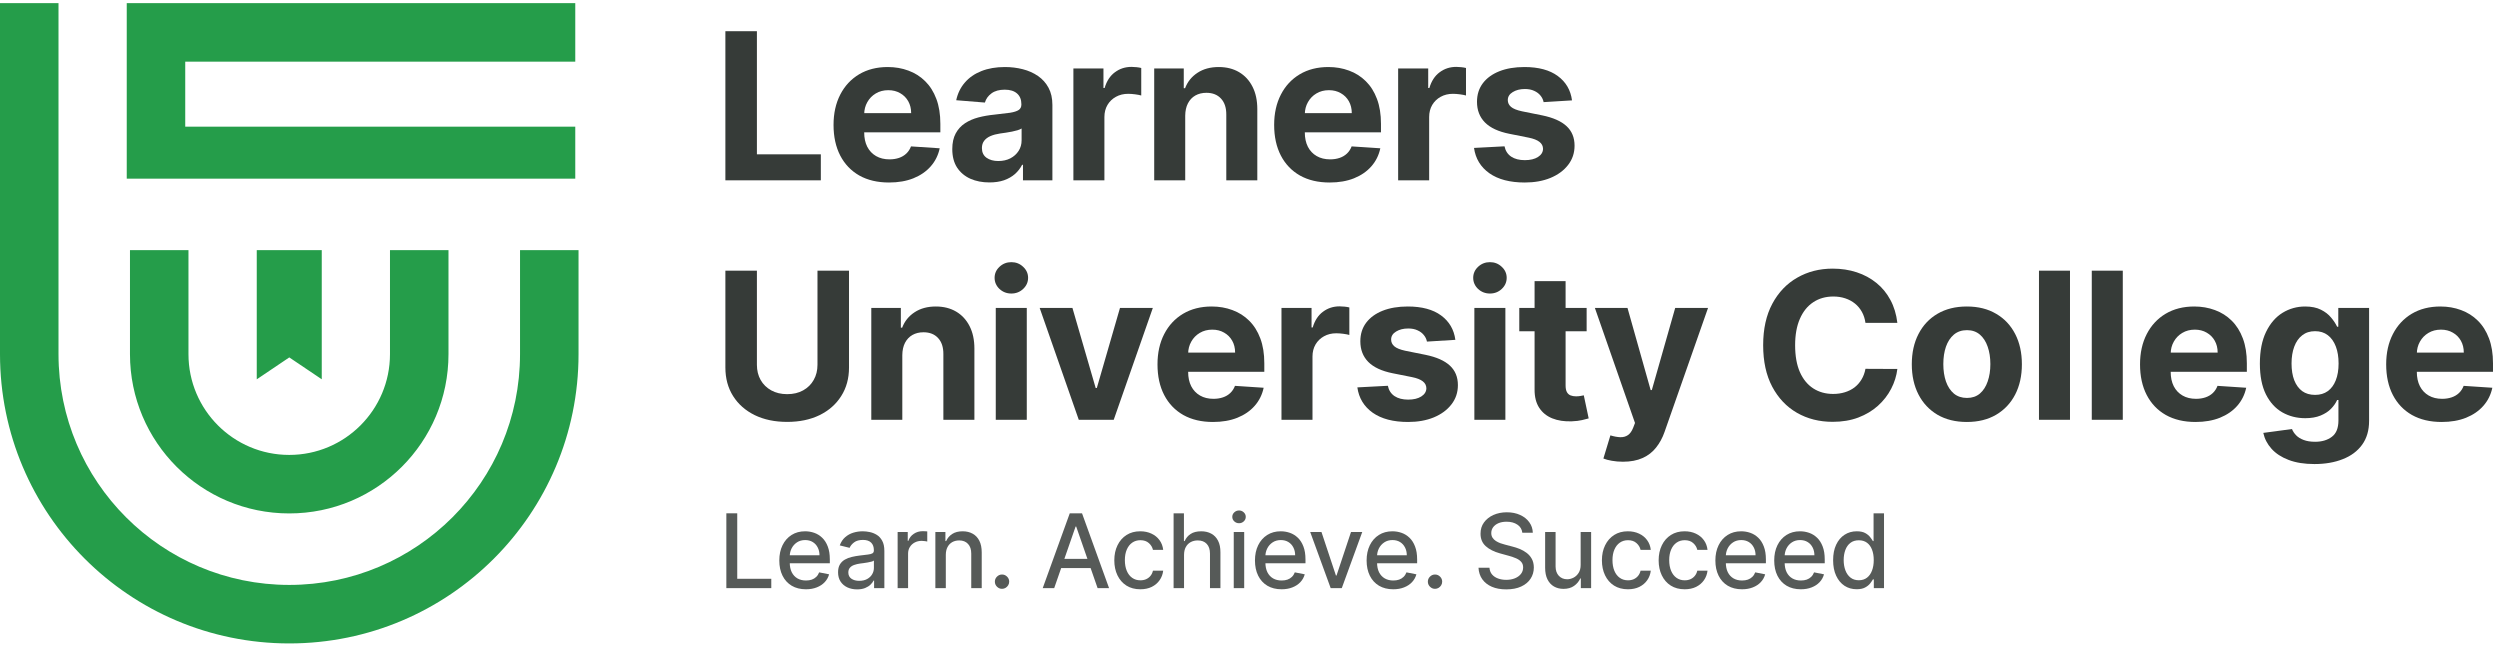 <svg width="261" height="68" viewBox="0 0 261 68" fill="none" xmlns="http://www.w3.org/2000/svg">
<path fill-rule="evenodd" clip-rule="evenodd" d="M13.232 0.327L60.058 0.327V18.651H13.232V0.327ZM19.339 6.435L60.058 6.435V13.222L19.339 13.222V6.435ZM6.108 36.974L6.108 0.328L0 0.328L0 36.974C0 53.653 13.521 67.174 30.2 67.174C46.878 67.174 60.399 53.653 60.399 36.974V26.116H54.291V36.974C54.291 50.28 43.505 61.066 30.2 61.066C16.894 61.066 6.108 50.28 6.108 36.974ZM19.676 26.117V36.975C19.676 42.785 24.386 47.494 30.195 47.494C36.005 47.494 40.714 42.785 40.714 36.975V26.117H46.822V36.975C46.822 46.158 39.378 53.602 30.195 53.602C21.013 53.602 13.569 46.158 13.569 36.975L13.569 26.117H19.676ZM26.805 26.116H33.591V39.597L30.201 37.314L26.805 39.602V26.116Z" fill="#259D4A"/>
<path d="M254.91 44.054C253.708 44.054 252.675 43.811 251.808 43.324C250.947 42.833 250.283 42.138 249.817 41.241C249.35 40.339 249.117 39.273 249.117 38.041C249.117 36.84 249.35 35.786 249.817 34.879C250.283 33.972 250.939 33.265 251.785 32.758C252.637 32.251 253.635 31.998 254.78 31.998C255.551 31.998 256.268 32.122 256.932 32.37C257.6 32.614 258.183 32.981 258.68 33.473C259.182 33.964 259.572 34.582 259.851 35.327C260.129 36.067 260.269 36.934 260.269 37.927V38.816H250.409V36.81H257.22C257.22 36.343 257.119 35.93 256.916 35.571C256.714 35.211 256.432 34.929 256.073 34.727C255.718 34.519 255.305 34.415 254.834 34.415C254.342 34.415 253.906 34.529 253.526 34.757C253.151 34.98 252.857 35.282 252.644 35.662C252.431 36.037 252.322 36.455 252.317 36.916V38.824C252.317 39.402 252.424 39.901 252.637 40.322C252.855 40.742 253.161 41.066 253.556 41.294C253.952 41.523 254.42 41.637 254.963 41.637C255.323 41.637 255.652 41.586 255.951 41.484C256.25 41.383 256.506 41.231 256.719 41.029C256.932 40.826 257.094 40.577 257.205 40.283L260.2 40.481C260.048 41.201 259.736 41.829 259.265 42.366C258.799 42.898 258.196 43.314 257.456 43.613C256.721 43.907 255.872 44.054 254.91 44.054Z" fill="#363B38"/>
<path d="M241.624 48.447C240.575 48.447 239.676 48.303 238.926 48.014C238.181 47.73 237.588 47.343 237.147 46.851C236.706 46.36 236.42 45.807 236.288 45.194L239.283 44.791C239.374 45.024 239.519 45.242 239.716 45.445C239.914 45.648 240.175 45.81 240.499 45.931C240.829 46.058 241.229 46.121 241.7 46.121C242.405 46.121 242.985 45.949 243.441 45.605C243.902 45.265 244.133 44.695 244.133 43.894V41.758H243.996C243.854 42.083 243.641 42.389 243.357 42.678C243.074 42.967 242.709 43.203 242.263 43.385C241.817 43.567 241.285 43.659 240.666 43.659C239.79 43.659 238.992 43.456 238.272 43.05C237.557 42.64 236.987 42.014 236.562 41.173C236.141 40.327 235.931 39.257 235.931 37.965C235.931 36.642 236.146 35.538 236.577 34.651C237.008 33.764 237.58 33.1 238.295 32.659C239.014 32.218 239.802 31.998 240.659 31.998C241.313 31.998 241.86 32.109 242.301 32.332C242.742 32.55 243.096 32.824 243.365 33.153C243.639 33.478 243.849 33.797 243.996 34.111H244.117V32.15H247.333V43.94C247.333 44.933 247.09 45.764 246.603 46.433C246.117 47.102 245.443 47.604 244.581 47.938C243.725 48.278 242.739 48.447 241.624 48.447ZM241.693 41.226C242.215 41.226 242.655 41.097 243.015 40.838C243.38 40.575 243.659 40.2 243.851 39.713C244.049 39.222 244.148 38.634 244.148 37.95C244.148 37.266 244.052 36.673 243.859 36.171C243.666 35.664 243.388 35.272 243.023 34.993C242.658 34.714 242.215 34.575 241.693 34.575C241.16 34.575 240.712 34.719 240.347 35.008C239.982 35.292 239.706 35.687 239.519 36.194C239.331 36.701 239.237 37.286 239.237 37.95C239.237 38.624 239.331 39.207 239.519 39.698C239.711 40.185 239.987 40.562 240.347 40.831C240.712 41.094 241.16 41.226 241.693 41.226Z" fill="#363B38"/>
<path d="M229.212 44.054C228.011 44.054 226.977 43.811 226.111 43.324C225.249 42.833 224.585 42.138 224.119 41.241C223.653 40.339 223.42 39.273 223.42 38.041C223.42 36.84 223.653 35.786 224.119 34.879C224.585 33.972 225.242 33.265 226.088 32.758C226.939 32.251 227.938 31.998 229.083 31.998C229.853 31.998 230.57 32.122 231.234 32.37C231.903 32.614 232.486 32.981 232.983 33.473C233.484 33.964 233.875 34.582 234.153 35.327C234.432 36.067 234.571 36.934 234.571 37.927V38.816H224.712V36.81H231.523C231.523 36.343 231.422 35.93 231.219 35.571C231.016 35.211 230.735 34.929 230.375 34.727C230.021 34.519 229.608 34.415 229.136 34.415C228.645 34.415 228.209 34.529 227.829 34.757C227.454 34.98 227.16 35.282 226.947 35.662C226.734 36.037 226.625 36.455 226.62 36.916V38.824C226.62 39.402 226.727 39.901 226.939 40.322C227.157 40.742 227.464 41.066 227.859 41.294C228.254 41.523 228.723 41.637 229.265 41.637C229.625 41.637 229.955 41.586 230.254 41.484C230.553 41.383 230.809 41.231 231.021 41.029C231.234 40.826 231.396 40.577 231.508 40.283L234.503 40.481C234.351 41.201 234.039 41.829 233.568 42.366C233.102 42.898 232.499 43.314 231.759 43.613C231.024 43.907 230.175 44.054 229.212 44.054Z" fill="#363B38"/>
<path d="M221.619 28.258V43.826H218.381V28.258H221.619Z" fill="#363B38"/>
<path d="M216.107 28.258V43.826H212.869V28.258H216.107Z" fill="#363B38"/>
<path d="M205.339 44.054C204.158 44.054 203.137 43.803 202.275 43.301C201.419 42.794 200.757 42.09 200.291 41.188C199.825 40.281 199.592 39.229 199.592 38.033C199.592 36.827 199.825 35.773 200.291 34.871C200.757 33.964 201.419 33.26 202.275 32.758C203.137 32.251 204.158 31.998 205.339 31.998C206.519 31.998 207.538 32.251 208.394 32.758C209.256 33.26 209.92 33.964 210.386 34.871C210.852 35.773 211.085 36.827 211.085 38.033C211.085 39.229 210.852 40.281 210.386 41.188C209.92 42.09 209.256 42.794 208.394 43.301C207.538 43.803 206.519 44.054 205.339 44.054ZM205.354 41.545C205.891 41.545 206.339 41.393 206.699 41.089C207.059 40.78 207.33 40.359 207.513 39.827C207.7 39.295 207.794 38.69 207.794 38.011C207.794 37.332 207.7 36.726 207.513 36.194C207.33 35.662 207.059 35.241 206.699 34.932C206.339 34.623 205.891 34.468 205.354 34.468C204.811 34.468 204.355 34.623 203.985 34.932C203.621 35.241 203.344 35.662 203.157 36.194C202.974 36.726 202.883 37.332 202.883 38.011C202.883 38.69 202.974 39.295 203.157 39.827C203.344 40.359 203.621 40.78 203.985 41.089C204.355 41.393 204.811 41.545 205.354 41.545Z" fill="#363B38"/>
<path d="M198.084 33.708H194.754C194.694 33.277 194.569 32.895 194.382 32.56C194.194 32.221 193.954 31.932 193.66 31.694C193.366 31.456 193.026 31.273 192.641 31.146C192.261 31.02 191.848 30.956 191.402 30.956C190.596 30.956 189.894 31.157 189.296 31.557C188.698 31.952 188.235 32.53 187.905 33.29C187.576 34.045 187.411 34.962 187.411 36.042C187.411 37.152 187.576 38.084 187.905 38.839C188.24 39.594 188.706 40.164 189.304 40.55C189.902 40.935 190.594 41.127 191.379 41.127C191.82 41.127 192.228 41.069 192.603 40.952C192.983 40.836 193.32 40.666 193.614 40.443C193.908 40.215 194.151 39.939 194.344 39.615C194.542 39.29 194.678 38.92 194.754 38.505L198.084 38.52C197.998 39.234 197.782 39.924 197.438 40.588C197.098 41.246 196.64 41.837 196.062 42.359C195.489 42.876 194.805 43.286 194.009 43.59C193.219 43.889 192.324 44.039 191.326 44.039C189.938 44.039 188.696 43.724 187.601 43.096C186.512 42.468 185.65 41.558 185.017 40.367C184.388 39.176 184.074 37.734 184.074 36.042C184.074 34.344 184.393 32.9 185.032 31.709C185.671 30.518 186.537 29.611 187.632 28.988C188.726 28.359 189.958 28.045 191.326 28.045C192.228 28.045 193.064 28.172 193.835 28.425C194.61 28.678 195.297 29.049 195.895 29.535C196.493 30.016 196.979 30.607 197.354 31.306C197.734 32.005 197.977 32.806 198.084 33.708Z" fill="#363B38"/>
<path d="M169.432 48.204C169.022 48.204 168.637 48.171 168.277 48.105C167.922 48.045 167.628 47.966 167.395 47.87L168.125 45.453C168.505 45.569 168.847 45.632 169.151 45.643C169.46 45.653 169.726 45.582 169.949 45.43C170.177 45.278 170.362 45.019 170.504 44.654L170.694 44.16L166.506 32.15H169.911L172.329 40.724H172.45L174.89 32.15H178.319L173.781 45.088C173.563 45.716 173.266 46.263 172.891 46.73C172.521 47.201 172.052 47.563 171.485 47.817C170.917 48.075 170.233 48.204 169.432 48.204Z" fill="#363B38"/>
<path d="M165.645 32.15V34.582H158.613V32.15H165.645ZM160.21 29.352H163.448V40.238C163.448 40.537 163.493 40.77 163.585 40.937C163.676 41.099 163.803 41.213 163.965 41.279C164.132 41.345 164.325 41.378 164.542 41.378C164.694 41.378 164.847 41.365 164.999 41.34C165.151 41.31 165.267 41.287 165.348 41.272L165.858 43.681C165.695 43.732 165.467 43.79 165.173 43.856C164.879 43.927 164.522 43.97 164.102 43.985C163.321 44.016 162.637 43.912 162.049 43.674C161.466 43.436 161.013 43.066 160.688 42.564C160.364 42.062 160.205 41.429 160.21 40.664V29.352Z" fill="#363B38"/>
<path d="M153.923 43.826V32.15H157.162V43.826H153.923ZM155.55 30.645C155.069 30.645 154.656 30.485 154.311 30.166C153.972 29.842 153.802 29.454 153.802 29.003C153.802 28.557 153.972 28.174 154.311 27.855C154.656 27.531 155.069 27.369 155.55 27.369C156.032 27.369 156.442 27.531 156.782 27.855C157.126 28.174 157.298 28.557 157.298 29.003C157.298 29.454 157.126 29.842 156.782 30.166C156.442 30.485 156.032 30.645 155.55 30.645Z" fill="#363B38"/>
<path d="M151.939 35.479L148.974 35.662C148.923 35.408 148.814 35.18 148.647 34.978C148.48 34.77 148.26 34.605 147.986 34.484C147.717 34.357 147.396 34.294 147.02 34.294C146.519 34.294 146.096 34.4 145.751 34.613C145.406 34.821 145.234 35.099 145.234 35.449C145.234 35.728 145.346 35.963 145.569 36.156C145.792 36.349 146.174 36.503 146.716 36.62L148.83 37.045C149.965 37.278 150.811 37.653 151.369 38.17C151.926 38.687 152.205 39.366 152.205 40.208C152.205 40.973 151.979 41.644 151.528 42.222C151.082 42.8 150.469 43.251 149.689 43.575C148.913 43.894 148.019 44.054 147.005 44.054C145.46 44.054 144.228 43.732 143.311 43.089C142.399 42.44 141.864 41.558 141.707 40.443L144.892 40.276C144.988 40.747 145.221 41.107 145.591 41.355C145.961 41.599 146.435 41.72 147.013 41.72C147.58 41.72 148.037 41.611 148.381 41.393C148.731 41.17 148.908 40.884 148.913 40.534C148.908 40.24 148.784 40 148.541 39.812C148.298 39.62 147.923 39.473 147.416 39.371L145.394 38.968C144.254 38.74 143.405 38.345 142.847 37.783C142.295 37.22 142.019 36.503 142.019 35.631C142.019 34.881 142.221 34.235 142.627 33.693C143.037 33.151 143.612 32.733 144.352 32.439C145.097 32.145 145.969 31.998 146.967 31.998C148.442 31.998 149.602 32.309 150.449 32.933C151.3 33.556 151.797 34.405 151.939 35.479Z" fill="#363B38"/>
<path d="M133.786 43.826V32.15H136.926V34.187H137.047C137.26 33.462 137.617 32.915 138.119 32.545C138.621 32.17 139.198 31.983 139.852 31.983C140.014 31.983 140.189 31.993 140.377 32.013C140.564 32.033 140.729 32.061 140.871 32.097V34.97C140.719 34.924 140.508 34.884 140.24 34.848C139.971 34.813 139.725 34.795 139.502 34.795C139.026 34.795 138.6 34.899 138.225 35.107C137.855 35.31 137.562 35.593 137.344 35.958C137.131 36.323 137.024 36.744 137.024 37.22V43.826H133.786Z" fill="#363B38"/>
<path d="M126.635 44.054C125.434 44.054 124.4 43.811 123.534 43.324C122.672 42.833 122.008 42.138 121.542 41.241C121.076 40.339 120.843 39.273 120.843 38.041C120.843 36.84 121.076 35.786 121.542 34.879C122.008 33.972 122.665 33.265 123.511 32.758C124.362 32.251 125.361 31.998 126.506 31.998C127.276 31.998 127.993 32.122 128.657 32.37C129.326 32.614 129.909 32.981 130.405 33.473C130.907 33.964 131.297 34.582 131.576 35.327C131.855 36.067 131.994 36.934 131.994 37.927V38.816H122.135V36.81H128.946C128.946 36.343 128.845 35.93 128.642 35.571C128.439 35.211 128.158 34.929 127.798 34.727C127.443 34.519 127.03 34.415 126.559 34.415C126.068 34.415 125.632 34.529 125.252 34.757C124.877 34.98 124.583 35.282 124.37 35.662C124.157 36.037 124.048 36.455 124.043 36.916V38.824C124.043 39.402 124.149 39.901 124.362 40.322C124.58 40.742 124.887 41.066 125.282 41.294C125.677 41.523 126.146 41.637 126.688 41.637C127.048 41.637 127.378 41.586 127.677 41.484C127.976 41.383 128.231 41.231 128.444 41.029C128.657 40.826 128.819 40.577 128.931 40.283L131.926 40.481C131.774 41.201 131.462 41.829 130.991 42.366C130.525 42.898 129.922 43.314 129.182 43.613C128.447 43.907 127.598 44.054 126.635 44.054Z" fill="#363B38"/>
<path d="M120.355 32.15L116.273 43.826H112.624L108.542 32.15H111.963L114.388 40.504H114.509L116.926 32.15H120.355Z" fill="#363B38"/>
<path d="M103.958 43.826V32.15H107.196V43.826H103.958ZM105.584 30.645C105.103 30.645 104.69 30.485 104.345 30.166C104.006 29.842 103.836 29.454 103.836 29.003C103.836 28.557 104.006 28.174 104.345 27.855C104.69 27.531 105.103 27.369 105.584 27.369C106.066 27.369 106.476 27.531 106.816 27.855C107.16 28.174 107.333 28.557 107.333 29.003C107.333 29.454 107.16 29.842 106.816 30.166C106.476 30.485 106.066 30.645 105.584 30.645Z" fill="#363B38"/>
<path d="M94.201 37.076V43.826H90.963V32.15H94.049V34.21H94.186C94.444 33.531 94.878 32.994 95.486 32.598C96.094 32.198 96.831 31.998 97.698 31.998C98.509 31.998 99.216 32.175 99.819 32.53C100.422 32.885 100.89 33.392 101.225 34.05C101.559 34.704 101.727 35.484 101.727 36.392V43.826H98.488V36.969C98.493 36.255 98.311 35.697 97.941 35.297C97.571 34.892 97.062 34.689 96.413 34.689C95.977 34.689 95.592 34.782 95.258 34.97C94.928 35.158 94.67 35.431 94.482 35.791C94.3 36.146 94.206 36.574 94.201 37.076Z" fill="#363B38"/>
<path d="M85.345 28.258H88.637V38.368C88.637 39.503 88.366 40.496 87.823 41.348C87.286 42.199 86.534 42.863 85.566 43.339C84.598 43.811 83.47 44.046 82.183 44.046C80.891 44.046 79.761 43.811 78.793 43.339C77.825 42.863 77.072 42.199 76.535 41.348C75.998 40.496 75.73 39.503 75.73 38.368V28.258H79.021V38.087C79.021 38.68 79.15 39.207 79.409 39.668C79.672 40.129 80.042 40.491 80.518 40.755C80.995 41.018 81.55 41.15 82.183 41.15C82.822 41.15 83.377 41.018 83.848 40.755C84.324 40.491 84.692 40.129 84.95 39.668C85.214 39.207 85.345 38.68 85.345 38.087V28.258Z" fill="#363B38"/>
<path d="M164.118 10.479L161.154 10.662C161.103 10.408 160.994 10.18 160.827 9.978C160.66 9.77 160.439 9.605 160.166 9.484C159.897 9.357 159.575 9.293 159.2 9.293C158.698 9.293 158.275 9.4 157.931 9.613C157.586 9.821 157.414 10.099 157.414 10.449C157.414 10.728 157.525 10.963 157.748 11.156C157.971 11.348 158.354 11.503 158.896 11.62L161.009 12.045C162.144 12.278 162.991 12.653 163.548 13.17C164.106 13.687 164.384 14.366 164.384 15.207C164.384 15.973 164.159 16.644 163.708 17.222C163.262 17.8 162.649 18.251 161.868 18.575C161.093 18.894 160.199 19.054 159.185 19.054C157.639 19.054 156.408 18.732 155.491 18.088C154.578 17.44 154.044 16.558 153.887 15.443L157.072 15.276C157.168 15.747 157.401 16.107 157.771 16.355C158.141 16.599 158.615 16.72 159.193 16.72C159.76 16.72 160.216 16.611 160.561 16.393C160.911 16.17 161.088 15.884 161.093 15.534C161.088 15.24 160.964 15 160.72 14.812C160.477 14.62 160.102 14.473 159.595 14.371L157.573 13.968C156.433 13.74 155.584 13.345 155.027 12.783C154.475 12.22 154.198 11.503 154.198 10.631C154.198 9.881 154.401 9.235 154.807 8.693C155.217 8.151 155.792 7.733 156.532 7.439C157.277 7.145 158.149 6.998 159.147 6.998C160.622 6.998 161.782 7.309 162.628 7.933C163.48 8.556 163.976 9.405 164.118 10.479Z" fill="#363B38"/>
<path d="M145.966 18.826V7.15H149.105V9.187H149.227C149.44 8.462 149.797 7.915 150.299 7.545C150.8 7.17 151.378 6.983 152.032 6.983C152.194 6.983 152.369 6.993 152.556 7.013C152.744 7.033 152.909 7.061 153.05 7.097V9.97C152.898 9.924 152.688 9.884 152.42 9.848C152.151 9.813 151.905 9.795 151.682 9.795C151.206 9.795 150.78 9.899 150.405 10.107C150.035 10.31 149.741 10.593 149.523 10.958C149.31 11.323 149.204 11.744 149.204 12.22V18.826H145.966Z" fill="#363B38"/>
<path d="M138.815 19.054C137.614 19.054 136.58 18.811 135.713 18.324C134.852 17.832 134.188 17.138 133.722 16.241C133.256 15.339 133.022 14.273 133.022 13.041C133.022 11.84 133.256 10.786 133.722 9.879C134.188 8.972 134.844 8.265 135.691 7.758C136.542 7.251 137.54 6.998 138.686 6.998C139.456 6.998 140.173 7.122 140.837 7.37C141.506 7.614 142.089 7.981 142.585 8.473C143.087 8.964 143.477 9.582 143.756 10.327C144.035 11.067 144.174 11.934 144.174 12.927V13.816H134.315V11.81H141.126C141.126 11.343 141.024 10.93 140.822 10.57C140.619 10.211 140.338 9.929 139.978 9.727C139.623 9.519 139.21 9.415 138.739 9.415C138.247 9.415 137.811 9.529 137.431 9.757C137.056 9.98 136.762 10.282 136.55 10.662C136.337 11.037 136.228 11.455 136.223 11.916V13.824C136.223 14.402 136.329 14.901 136.542 15.322C136.76 15.742 137.066 16.066 137.462 16.294C137.857 16.523 138.326 16.637 138.868 16.637C139.228 16.637 139.557 16.586 139.856 16.485C140.155 16.383 140.411 16.231 140.624 16.028C140.837 15.826 140.999 15.577 141.11 15.284L144.105 15.481C143.953 16.201 143.642 16.829 143.17 17.366C142.704 17.898 142.101 18.314 141.361 18.613C140.627 18.907 139.778 19.054 138.815 19.054Z" fill="#363B38"/>
<path d="M123.737 12.076V18.826H120.499V7.15H123.585V9.21H123.722C123.981 8.531 124.414 7.994 125.022 7.598C125.63 7.198 126.367 6.998 127.234 6.998C128.045 6.998 128.752 7.175 129.355 7.53C129.958 7.885 130.427 8.391 130.761 9.05C131.096 9.704 131.263 10.484 131.263 11.392V18.826H128.025V11.969C128.03 11.255 127.847 10.697 127.477 10.297C127.107 9.891 126.598 9.689 125.949 9.689C125.513 9.689 125.128 9.783 124.794 9.97C124.464 10.158 124.206 10.431 124.019 10.791C123.836 11.146 123.742 11.574 123.737 12.076Z" fill="#363B38"/>
<path d="M112.062 18.826V7.15H115.201V9.187H115.323C115.535 8.462 115.893 7.915 116.394 7.545C116.896 7.17 117.474 6.983 118.128 6.983C118.29 6.983 118.465 6.993 118.652 7.013C118.84 7.033 119.004 7.061 119.146 7.097V9.97C118.994 9.924 118.784 9.884 118.515 9.848C118.247 9.813 118.001 9.795 117.778 9.795C117.302 9.795 116.876 9.899 116.501 10.107C116.131 10.31 115.837 10.593 115.619 10.958C115.406 11.323 115.3 11.744 115.3 12.22V18.826H112.062Z" fill="#363B38"/>
<path d="M103.295 19.046C102.55 19.046 101.886 18.917 101.303 18.659C100.72 18.395 100.259 18.007 99.92 17.495C99.585 16.979 99.418 16.335 99.418 15.565C99.418 14.916 99.537 14.371 99.775 13.93C100.013 13.489 100.338 13.135 100.748 12.866C101.159 12.598 101.625 12.395 102.147 12.258C102.674 12.121 103.226 12.025 103.804 11.969C104.483 11.898 105.03 11.832 105.446 11.772C105.862 11.706 106.163 11.609 106.351 11.483C106.538 11.356 106.632 11.168 106.632 10.92V10.875C106.632 10.393 106.48 10.021 106.176 9.757C105.877 9.494 105.451 9.362 104.899 9.362C104.316 9.362 103.852 9.491 103.508 9.75C103.163 10.003 102.935 10.322 102.823 10.707L99.829 10.464C99.981 9.755 100.279 9.141 100.725 8.625C101.171 8.103 101.747 7.702 102.451 7.424C103.16 7.14 103.981 6.998 104.914 6.998C105.563 6.998 106.183 7.074 106.776 7.226C107.374 7.378 107.904 7.614 108.365 7.933C108.831 8.252 109.199 8.663 109.467 9.164C109.736 9.661 109.87 10.256 109.87 10.951V18.826H106.799V17.207H106.708C106.52 17.572 106.269 17.893 105.955 18.172C105.641 18.446 105.264 18.661 104.823 18.818C104.382 18.97 103.872 19.046 103.295 19.046ZM104.222 16.811C104.698 16.811 105.119 16.718 105.484 16.53C105.849 16.338 106.135 16.079 106.343 15.755C106.551 15.43 106.655 15.063 106.655 14.653V13.414C106.553 13.479 106.414 13.54 106.237 13.596C106.064 13.647 105.869 13.695 105.651 13.74C105.433 13.781 105.215 13.819 104.997 13.854C104.78 13.885 104.582 13.913 104.405 13.938C104.024 13.994 103.693 14.082 103.409 14.204C103.125 14.326 102.905 14.49 102.747 14.698C102.59 14.901 102.512 15.154 102.512 15.458C102.512 15.899 102.671 16.236 102.991 16.469C103.315 16.697 103.725 16.811 104.222 16.811Z" fill="#363B38"/>
<path d="M92.814 19.054C91.613 19.054 90.579 18.811 89.712 18.324C88.851 17.832 88.187 17.138 87.721 16.241C87.255 15.339 87.022 14.273 87.022 13.041C87.022 11.84 87.255 10.786 87.721 9.879C88.187 8.972 88.843 8.265 89.69 7.758C90.541 7.251 91.539 6.998 92.685 6.998C93.455 6.998 94.172 7.122 94.836 7.37C95.505 7.614 96.088 7.981 96.584 8.473C97.086 8.964 97.476 9.582 97.755 10.327C98.034 11.067 98.173 11.934 98.173 12.927V13.816H88.314V11.81H95.125C95.125 11.343 95.023 10.93 94.821 10.57C94.618 10.211 94.337 9.929 93.977 9.727C93.622 9.519 93.209 9.415 92.738 9.415C92.246 9.415 91.81 9.529 91.43 9.757C91.055 9.98 90.761 10.282 90.549 10.662C90.336 11.037 90.227 11.455 90.222 11.916V13.824C90.222 14.402 90.328 14.901 90.541 15.322C90.759 15.742 91.066 16.066 91.461 16.294C91.856 16.523 92.325 16.637 92.867 16.637C93.227 16.637 93.556 16.586 93.855 16.485C94.154 16.383 94.41 16.231 94.623 16.028C94.836 15.826 94.998 15.577 95.109 15.284L98.105 15.481C97.953 16.201 97.641 16.829 97.169 17.366C96.703 17.898 96.1 18.314 95.36 18.613C94.626 18.907 93.777 19.054 92.814 19.054Z" fill="#363B38"/>
<path d="M75.73 18.826V3.258H79.021V16.112H85.695V18.826H75.73Z" fill="#363B38"/>
<path d="M193.834 61.516C193.356 61.516 192.933 61.395 192.564 61.154C192.195 60.909 191.906 60.561 191.695 60.108C191.483 59.656 191.378 59.114 191.378 58.484C191.378 57.856 191.483 57.316 191.695 56.867C191.908 56.414 192.201 56.068 192.572 55.829C192.943 55.587 193.368 55.467 193.846 55.467C194.212 55.467 194.505 55.528 194.727 55.65C194.948 55.772 195.12 55.913 195.242 56.073C195.366 56.233 195.463 56.372 195.531 56.489H195.6V53.59H196.691V61.401H195.627V60.49H195.531C195.463 60.612 195.365 60.754 195.238 60.917C195.111 61.077 194.935 61.217 194.711 61.337C194.488 61.456 194.195 61.516 193.834 61.516ZM194.063 60.578C194.396 60.578 194.678 60.49 194.91 60.314C195.141 60.136 195.317 59.89 195.436 59.575C195.558 59.257 195.619 58.889 195.619 58.472C195.619 58.058 195.559 57.697 195.44 57.389C195.323 57.079 195.149 56.837 194.917 56.664C194.686 56.491 194.401 56.405 194.063 56.405C193.71 56.405 193.416 56.495 193.182 56.676C192.948 56.856 192.773 57.103 192.656 57.416C192.539 57.728 192.48 58.081 192.48 58.472C192.48 58.869 192.54 59.226 192.659 59.544C192.779 59.862 192.956 60.114 193.19 60.299C193.424 60.485 193.715 60.578 194.063 60.578Z" fill="#565A58"/>
<path d="M188.008 61.52C187.433 61.52 186.938 61.396 186.521 61.15C186.106 60.901 185.787 60.551 185.563 60.101C185.339 59.648 185.228 59.119 185.228 58.514C185.228 57.911 185.339 57.381 185.563 56.924C185.787 56.466 186.101 56.109 186.505 55.852C186.91 55.595 187.381 55.467 187.92 55.467C188.248 55.467 188.566 55.52 188.874 55.627C189.181 55.734 189.457 55.904 189.701 56.138C189.948 56.372 190.143 56.676 190.285 57.05C190.43 57.421 190.502 57.873 190.502 58.407V58.808H185.872V57.969H189.423C189.423 57.664 189.361 57.392 189.236 57.153C189.114 56.913 188.941 56.725 188.717 56.588C188.494 56.451 188.231 56.382 187.928 56.382C187.6 56.382 187.315 56.462 187.074 56.622C186.832 56.783 186.645 56.992 186.513 57.252C186.383 57.508 186.318 57.786 186.318 58.083V58.72C186.318 59.122 186.388 59.464 186.528 59.746C186.671 60.026 186.869 60.239 187.123 60.387C187.377 60.532 187.674 60.604 188.012 60.604C188.236 60.604 188.438 60.574 188.618 60.513C188.799 60.449 188.954 60.354 189.084 60.227C189.216 60.1 189.318 59.942 189.389 59.754L190.426 59.96C190.34 60.273 190.186 60.546 189.965 60.78C189.743 61.014 189.466 61.196 189.133 61.325C188.803 61.455 188.428 61.52 188.008 61.52Z" fill="#565A58"/>
<path d="M181.865 61.52C181.291 61.52 180.795 61.396 180.378 61.15C179.963 60.901 179.644 60.551 179.421 60.101C179.197 59.648 179.085 59.119 179.085 58.514C179.085 57.911 179.197 57.381 179.421 56.924C179.644 56.466 179.958 56.109 180.363 55.852C180.767 55.595 181.239 55.467 181.778 55.467C182.106 55.467 182.424 55.52 182.731 55.627C183.039 55.734 183.315 55.904 183.559 56.138C183.806 56.372 184 56.676 184.142 57.05C184.287 57.421 184.36 57.873 184.36 58.407V58.808H179.73V57.969H183.28C183.28 57.664 183.218 57.392 183.094 57.153C182.972 56.913 182.799 56.725 182.575 56.588C182.351 56.451 182.088 56.382 181.785 56.382C181.457 56.382 181.173 56.462 180.931 56.622C180.689 56.783 180.503 56.992 180.37 57.252C180.241 57.508 180.176 57.786 180.176 58.083V58.72C180.176 59.122 180.246 59.464 180.386 59.746C180.528 60.026 180.726 60.239 180.981 60.387C181.235 60.532 181.531 60.604 181.869 60.604C182.093 60.604 182.295 60.574 182.476 60.513C182.656 60.449 182.811 60.354 182.941 60.227C183.073 60.1 183.175 59.942 183.246 59.754L184.284 59.96C184.197 60.273 184.043 60.546 183.822 60.78C183.601 61.014 183.324 61.196 182.991 61.325C182.66 61.455 182.285 61.52 181.865 61.52Z" fill="#565A58"/>
<path d="M175.879 61.52C175.317 61.52 174.832 61.391 174.426 61.134C174.021 60.875 173.71 60.518 173.491 60.063C173.272 59.608 173.163 59.086 173.163 58.499C173.163 57.904 173.275 57.379 173.499 56.924C173.722 56.466 174.037 56.109 174.441 55.852C174.845 55.595 175.321 55.467 175.867 55.467C176.305 55.467 176.696 55.548 177.042 55.711C177.388 55.871 177.668 56.097 177.881 56.39C178.095 56.68 178.223 57.019 178.266 57.408H177.198C177.137 57.133 176.995 56.897 176.771 56.699C176.55 56.498 176.255 56.397 175.886 56.397C175.561 56.397 175.276 56.483 175.032 56.653C174.79 56.821 174.602 57.061 174.468 57.374C174.333 57.684 174.265 58.05 174.265 58.472C174.265 58.904 174.331 59.278 174.464 59.594C174.596 59.909 174.784 60.153 175.028 60.326C175.272 60.499 175.558 60.585 175.886 60.585C176.108 60.585 176.307 60.546 176.485 60.467C176.666 60.386 176.817 60.27 176.939 60.12C177.064 59.97 177.15 59.788 177.198 59.575H178.266C178.223 59.948 178.099 60.281 177.893 60.574C177.689 60.866 177.417 61.098 177.076 61.268C176.736 61.436 176.336 61.52 175.879 61.52Z" fill="#565A58"/>
<path d="M169.956 61.52C169.394 61.52 168.91 61.391 168.503 61.134C168.098 60.875 167.787 60.518 167.568 60.063C167.35 59.608 167.24 59.086 167.24 58.499C167.24 57.904 167.352 57.379 167.576 56.924C167.8 56.466 168.114 56.109 168.518 55.852C168.922 55.595 169.398 55.467 169.944 55.467C170.382 55.467 170.773 55.548 171.119 55.711C171.465 55.871 171.745 56.097 171.958 56.39C172.172 56.68 172.3 57.019 172.343 57.408H171.276C171.215 57.133 171.072 56.897 170.848 56.699C170.627 56.498 170.332 56.397 169.964 56.397C169.638 56.397 169.353 56.483 169.109 56.653C168.868 56.821 168.679 57.061 168.545 57.374C168.41 57.684 168.343 58.05 168.343 58.472C168.343 58.904 168.409 59.278 168.541 59.594C168.673 59.909 168.861 60.153 169.105 60.326C169.349 60.499 169.635 60.585 169.964 60.585C170.185 60.585 170.384 60.546 170.562 60.467C170.743 60.386 170.894 60.27 171.016 60.12C171.141 59.97 171.227 59.788 171.276 59.575H172.343C172.3 59.948 172.176 60.281 171.97 60.574C171.766 60.866 171.494 61.098 171.153 61.268C170.813 61.436 170.414 61.52 169.956 61.52Z" fill="#565A58"/>
<path d="M165.02 58.98V55.543H166.114V61.401H165.039V60.391H164.978C164.841 60.701 164.624 60.96 164.329 61.169C164.037 61.375 163.67 61.478 163.227 61.478C162.856 61.478 162.525 61.395 162.236 61.23C161.948 61.065 161.722 60.818 161.557 60.49C161.394 60.162 161.312 59.755 161.312 59.269V55.543H162.403V59.147C162.406 59.552 162.519 59.874 162.743 60.116C162.969 60.355 163.26 60.475 163.616 60.475C163.832 60.475 164.048 60.421 164.265 60.314C164.481 60.205 164.66 60.04 164.802 59.819C164.947 59.597 165.02 59.318 165.02 58.98Z" fill="#565A58"/>
<path d="M158.931 55.619C158.888 55.256 158.717 54.973 158.417 54.773C158.116 54.569 157.74 54.467 157.288 54.467C156.962 54.467 156.68 54.518 156.441 54.62C156.202 54.722 156.016 54.863 155.884 55.043C155.754 55.221 155.689 55.423 155.689 55.65C155.689 55.84 155.734 56.005 155.823 56.142C155.914 56.279 156.033 56.394 156.178 56.485C156.325 56.577 156.481 56.653 156.647 56.714C156.815 56.772 156.975 56.821 157.127 56.859L157.894 57.061C158.136 57.12 158.386 57.201 158.645 57.305C158.905 57.409 159.146 57.545 159.37 57.713C159.596 57.881 159.779 58.091 159.919 58.343C160.059 58.594 160.13 58.897 160.133 59.25C160.13 59.688 160.016 60.078 159.79 60.421C159.566 60.764 159.239 61.035 158.809 61.234C158.382 61.432 157.863 61.531 157.253 61.531C156.673 61.531 156.171 61.44 155.747 61.257C155.325 61.073 154.993 60.813 154.751 60.475C154.512 60.136 154.38 59.735 154.354 59.269H155.499C155.522 59.557 155.614 59.794 155.777 59.983C155.94 60.168 156.15 60.307 156.406 60.398C156.663 60.49 156.944 60.536 157.249 60.536C157.588 60.536 157.889 60.482 158.153 60.375C158.42 60.266 158.63 60.115 158.783 59.922C158.938 59.726 159.015 59.498 159.015 59.239C159.015 59.002 158.948 58.809 158.813 58.659C158.681 58.507 158.502 58.382 158.275 58.285C158.049 58.189 157.797 58.102 157.52 58.026L156.59 57.77C155.967 57.597 155.473 57.347 155.11 57.019C154.746 56.688 154.566 56.254 154.568 55.715C154.566 55.267 154.685 54.877 154.927 54.544C155.171 54.208 155.5 53.947 155.914 53.762C156.331 53.576 156.798 53.483 157.314 53.483C157.838 53.483 158.301 53.576 158.703 53.762C159.107 53.945 159.425 54.198 159.656 54.521C159.89 54.841 160.013 55.207 160.026 55.619H158.931Z" fill="#565A58"/>
<path d="M149.816 61.474C149.613 61.474 149.437 61.4 149.29 61.253C149.142 61.105 149.068 60.93 149.068 60.726C149.068 60.52 149.142 60.345 149.29 60.2C149.437 60.053 149.613 59.979 149.816 59.979C150.019 59.979 150.195 60.053 150.342 60.2C150.49 60.345 150.563 60.52 150.563 60.726C150.563 60.861 150.529 60.986 150.461 61.1C150.392 61.212 150.302 61.302 150.19 61.371C150.078 61.44 149.953 61.474 149.816 61.474Z" fill="#565A58"/>
<path d="M145.454 61.52C144.88 61.52 144.384 61.396 143.967 61.15C143.552 60.901 143.233 60.551 143.009 60.101C142.786 59.648 142.674 59.119 142.674 58.514C142.674 57.911 142.786 57.381 143.009 56.924C143.233 56.466 143.547 56.109 143.952 55.852C144.356 55.595 144.828 55.467 145.367 55.467C145.695 55.467 146.012 55.52 146.32 55.627C146.628 55.734 146.904 55.904 147.148 56.138C147.394 56.372 147.589 56.676 147.731 57.05C147.876 57.421 147.949 57.873 147.949 58.407V58.808H143.318V57.969H146.869C146.869 57.664 146.807 57.392 146.682 57.153C146.56 56.913 146.387 56.725 146.164 56.588C145.94 56.451 145.677 56.382 145.374 56.382C145.046 56.382 144.761 56.462 144.52 56.622C144.278 56.783 144.091 56.992 143.959 57.252C143.83 57.508 143.765 57.786 143.765 58.083V58.72C143.765 59.122 143.835 59.464 143.974 59.746C144.117 60.026 144.315 60.239 144.569 60.387C144.824 60.532 145.12 60.604 145.458 60.604C145.682 60.604 145.884 60.574 146.065 60.513C146.245 60.449 146.4 60.354 146.53 60.227C146.662 60.1 146.764 59.942 146.835 59.754L147.872 59.96C147.786 60.273 147.632 60.546 147.411 60.78C147.19 61.014 146.913 61.196 146.579 61.325C146.249 61.455 145.874 61.52 145.454 61.52Z" fill="#565A58"/>
<path d="M142.218 55.543L140.082 61.401H138.923L136.787 55.543H137.962L139.472 60.086H139.533L141.044 55.543H142.218Z" fill="#565A58"/>
<path d="M133.798 61.52C133.223 61.52 132.728 61.396 132.311 61.15C131.896 60.901 131.577 60.551 131.353 60.101C131.129 59.648 131.018 59.119 131.018 58.514C131.018 57.911 131.129 57.381 131.353 56.924C131.577 56.466 131.891 56.109 132.295 55.852C132.7 55.595 133.171 55.467 133.71 55.467C134.038 55.467 134.356 55.52 134.664 55.627C134.972 55.734 135.247 55.904 135.492 56.138C135.738 56.372 135.933 56.676 136.075 57.05C136.22 57.421 136.292 57.873 136.292 58.407V58.808H131.662V57.969H135.213C135.213 57.664 135.151 57.392 135.026 57.153C134.904 56.913 134.731 56.725 134.507 56.588C134.284 56.451 134.021 56.382 133.718 56.382C133.39 56.382 133.105 56.462 132.864 56.622C132.622 56.783 132.435 56.992 132.303 57.252C132.173 57.508 132.108 57.786 132.108 58.083V58.72C132.108 59.122 132.178 59.464 132.318 59.746C132.461 60.026 132.659 60.239 132.913 60.387C133.167 60.532 133.464 60.604 133.802 60.604C134.026 60.604 134.228 60.574 134.408 60.513C134.589 60.449 134.744 60.354 134.874 60.227C135.006 60.1 135.108 59.942 135.179 59.754L136.216 59.96C136.13 60.273 135.976 60.546 135.755 60.78C135.533 61.014 135.256 61.196 134.923 61.325C134.593 61.455 134.218 61.52 133.798 61.52Z" fill="#565A58"/>
<path d="M128.803 61.401V55.543H129.894V61.401H128.803ZM129.356 54.624C129.163 54.624 128.996 54.559 128.856 54.429C128.719 54.3 128.65 54.143 128.65 53.96C128.65 53.777 128.719 53.621 128.856 53.491C128.996 53.359 129.163 53.293 129.356 53.293C129.549 53.293 129.715 53.359 129.852 53.491C129.989 53.621 130.058 53.777 130.058 53.96C130.058 54.143 129.989 54.3 129.852 54.429C129.715 54.559 129.549 54.624 129.356 54.624Z" fill="#565A58"/>
<path d="M123.614 57.915V61.401H122.523V53.59H123.603V56.489H123.679C123.814 56.176 124.021 55.928 124.301 55.745C124.583 55.559 124.952 55.467 125.407 55.467C125.809 55.467 126.16 55.549 126.46 55.715C126.762 55.877 126.997 56.123 127.165 56.451C127.333 56.776 127.416 57.184 127.413 57.675V61.401H126.322V57.797C126.322 57.36 126.209 57.022 125.983 56.782C125.759 56.541 125.448 56.42 125.048 56.42C124.771 56.42 124.525 56.479 124.308 56.596C124.095 56.713 123.926 56.883 123.801 57.107C123.679 57.328 123.617 57.597 123.614 57.915Z" fill="#565A58"/>
<path d="M119.05 61.52C118.488 61.52 118.003 61.391 117.596 61.134C117.192 60.875 116.881 60.518 116.662 60.063C116.443 59.608 116.334 59.086 116.334 58.499C116.334 57.904 116.446 57.379 116.67 56.924C116.893 56.466 117.207 56.109 117.612 55.852C118.016 55.595 118.491 55.467 119.038 55.467C119.476 55.467 119.867 55.548 120.213 55.711C120.559 55.871 120.838 56.097 121.052 56.39C121.266 56.68 121.394 57.019 121.437 57.408H120.369C120.308 57.133 120.166 56.897 119.942 56.699C119.721 56.498 119.426 56.397 119.057 56.397C118.732 56.397 118.447 56.483 118.203 56.653C117.961 56.821 117.773 57.061 117.638 57.374C117.504 57.684 117.436 58.05 117.436 58.472C117.436 58.904 117.502 59.278 117.635 59.594C117.767 59.909 117.955 60.153 118.199 60.326C118.443 60.499 118.729 60.585 119.057 60.585C119.278 60.585 119.478 60.546 119.656 60.467C119.837 60.386 119.988 60.27 120.11 60.12C120.235 59.97 120.321 59.788 120.369 59.575H121.437C121.394 59.948 121.269 60.281 121.063 60.574C120.86 60.866 120.588 61.098 120.247 61.268C119.907 61.436 119.507 61.52 119.05 61.52Z" fill="#565A58"/>
<path d="M110.058 61.401H108.86L111.683 53.59H112.964L115.787 61.401H114.589L112.354 54.971H112.293L110.058 61.401ZM110.298 58.346H114.345V59.304H110.298V58.346Z" fill="#565A58"/>
<path d="M104.612 61.474C104.408 61.474 104.233 61.4 104.085 61.253C103.938 61.105 103.864 60.93 103.864 60.726C103.864 60.52 103.938 60.345 104.085 60.2C104.233 60.053 104.408 59.979 104.612 59.979C104.815 59.979 104.991 60.053 105.138 60.2C105.286 60.345 105.359 60.52 105.359 60.726C105.359 60.861 105.325 60.986 105.256 61.1C105.188 61.212 105.097 61.302 104.986 61.371C104.874 61.44 104.749 61.474 104.612 61.474Z" fill="#565A58"/>
<path d="M98.743 57.915V61.401H97.652V55.543H98.701V56.489H98.778C98.912 56.181 99.122 55.935 99.407 55.749C99.694 55.561 100.058 55.467 100.498 55.467C100.899 55.467 101.249 55.551 101.547 55.718C101.847 55.884 102.079 56.13 102.245 56.458C102.41 56.784 102.492 57.189 102.492 57.675V61.401H101.398V57.797C101.4 57.365 101.288 57.028 101.062 56.786C100.838 56.542 100.531 56.42 100.139 56.42C99.87 56.42 99.629 56.479 99.418 56.596C99.21 56.713 99.046 56.883 98.926 57.107C98.807 57.328 98.746 57.597 98.743 57.915Z" fill="#565A58"/>
<path d="M93.713 61.401V55.543H94.769V56.466H94.83C94.937 56.156 95.127 55.91 95.399 55.73C95.671 55.547 95.98 55.455 96.326 55.455C96.394 55.455 96.477 55.458 96.573 55.463C96.673 55.465 96.75 55.471 96.806 55.478V56.535C96.765 56.525 96.687 56.511 96.57 56.493C96.455 56.475 96.34 56.466 96.223 56.466C95.951 56.466 95.708 56.523 95.494 56.638C95.281 56.752 95.111 56.91 94.987 57.111C94.865 57.312 94.804 57.542 94.804 57.801V61.401H93.713Z" fill="#565A58"/>
<path d="M89.478 61.531C89.106 61.531 88.771 61.462 88.471 61.325C88.171 61.185 87.933 60.983 87.757 60.719C87.582 60.452 87.494 60.127 87.494 59.746C87.494 59.413 87.558 59.141 87.685 58.93C87.814 58.716 87.987 58.547 88.204 58.423C88.422 58.298 88.665 58.205 88.932 58.144C89.199 58.081 89.471 58.032 89.748 57.999C90.099 57.956 90.384 57.922 90.603 57.896C90.821 57.871 90.98 57.829 91.079 57.77C91.181 57.709 91.232 57.609 91.232 57.469V57.439C91.232 57.1 91.137 56.837 90.946 56.649C90.755 56.461 90.472 56.367 90.095 56.367C89.701 56.367 89.391 56.453 89.165 56.626C88.941 56.797 88.786 56.986 88.699 57.194L87.67 56.939C87.802 56.583 87.991 56.297 88.238 56.081C88.487 55.865 88.769 55.708 89.085 55.612C89.403 55.515 89.732 55.467 90.073 55.467C90.299 55.467 90.542 55.493 90.801 55.547C91.06 55.6 91.306 55.698 91.537 55.84C91.769 55.983 91.958 56.19 92.105 56.462C92.253 56.732 92.327 57.084 92.327 57.519V61.401H91.255V60.604H91.209C91.14 60.744 91.032 60.886 90.885 61.032C90.74 61.174 90.55 61.293 90.317 61.39C90.085 61.484 89.805 61.531 89.478 61.531ZM89.703 60.639C90.028 60.639 90.305 60.575 90.534 60.448C90.763 60.321 90.937 60.154 91.056 59.948C91.176 59.742 91.236 59.522 91.236 59.288V58.518C91.195 58.561 91.115 58.599 90.996 58.632C90.879 58.666 90.744 58.695 90.591 58.72C90.441 58.746 90.294 58.768 90.149 58.789C90.006 58.807 89.888 58.822 89.794 58.834C89.573 58.865 89.368 58.913 89.18 58.98C88.994 59.043 88.846 59.138 88.734 59.266C88.622 59.39 88.566 59.557 88.566 59.765C88.566 60.053 88.673 60.27 88.886 60.417C89.1 60.565 89.372 60.639 89.703 60.639Z" fill="#565A58"/>
<path d="M84.14 61.52C83.565 61.52 83.069 61.396 82.652 61.15C82.238 60.901 81.919 60.551 81.695 60.101C81.471 59.648 81.359 59.119 81.359 58.514C81.359 57.911 81.471 57.381 81.695 56.924C81.919 56.466 82.233 56.109 82.637 55.852C83.041 55.595 83.513 55.467 84.052 55.467C84.38 55.467 84.698 55.52 85.006 55.627C85.313 55.734 85.589 55.904 85.833 56.138C86.08 56.372 86.275 56.676 86.417 57.05C86.562 57.421 86.634 57.873 86.634 58.407V58.808H82.004V57.969H85.555C85.555 57.664 85.493 57.392 85.368 57.153C85.246 56.913 85.073 56.725 84.849 56.588C84.626 56.451 84.362 56.382 84.06 56.382C83.732 56.382 83.447 56.462 83.205 56.622C82.964 56.783 82.777 56.992 82.645 57.252C82.515 57.508 82.45 57.786 82.45 58.083V58.72C82.45 59.122 82.52 59.464 82.66 59.746C82.802 60.026 83.001 60.239 83.255 60.387C83.509 60.532 83.805 60.604 84.144 60.604C84.367 60.604 84.57 60.574 84.75 60.513C84.931 60.449 85.086 60.354 85.215 60.227C85.348 60.1 85.449 59.942 85.52 59.754L86.558 59.96C86.472 60.273 86.318 60.546 86.097 60.78C85.875 61.014 85.598 61.196 85.265 61.325C84.934 61.455 84.559 61.52 84.14 61.52Z" fill="#565A58"/>
<path d="M75.831 61.401V53.59H76.968V60.425H80.522V61.401H75.831Z" fill="#565A58"/>
</svg>
